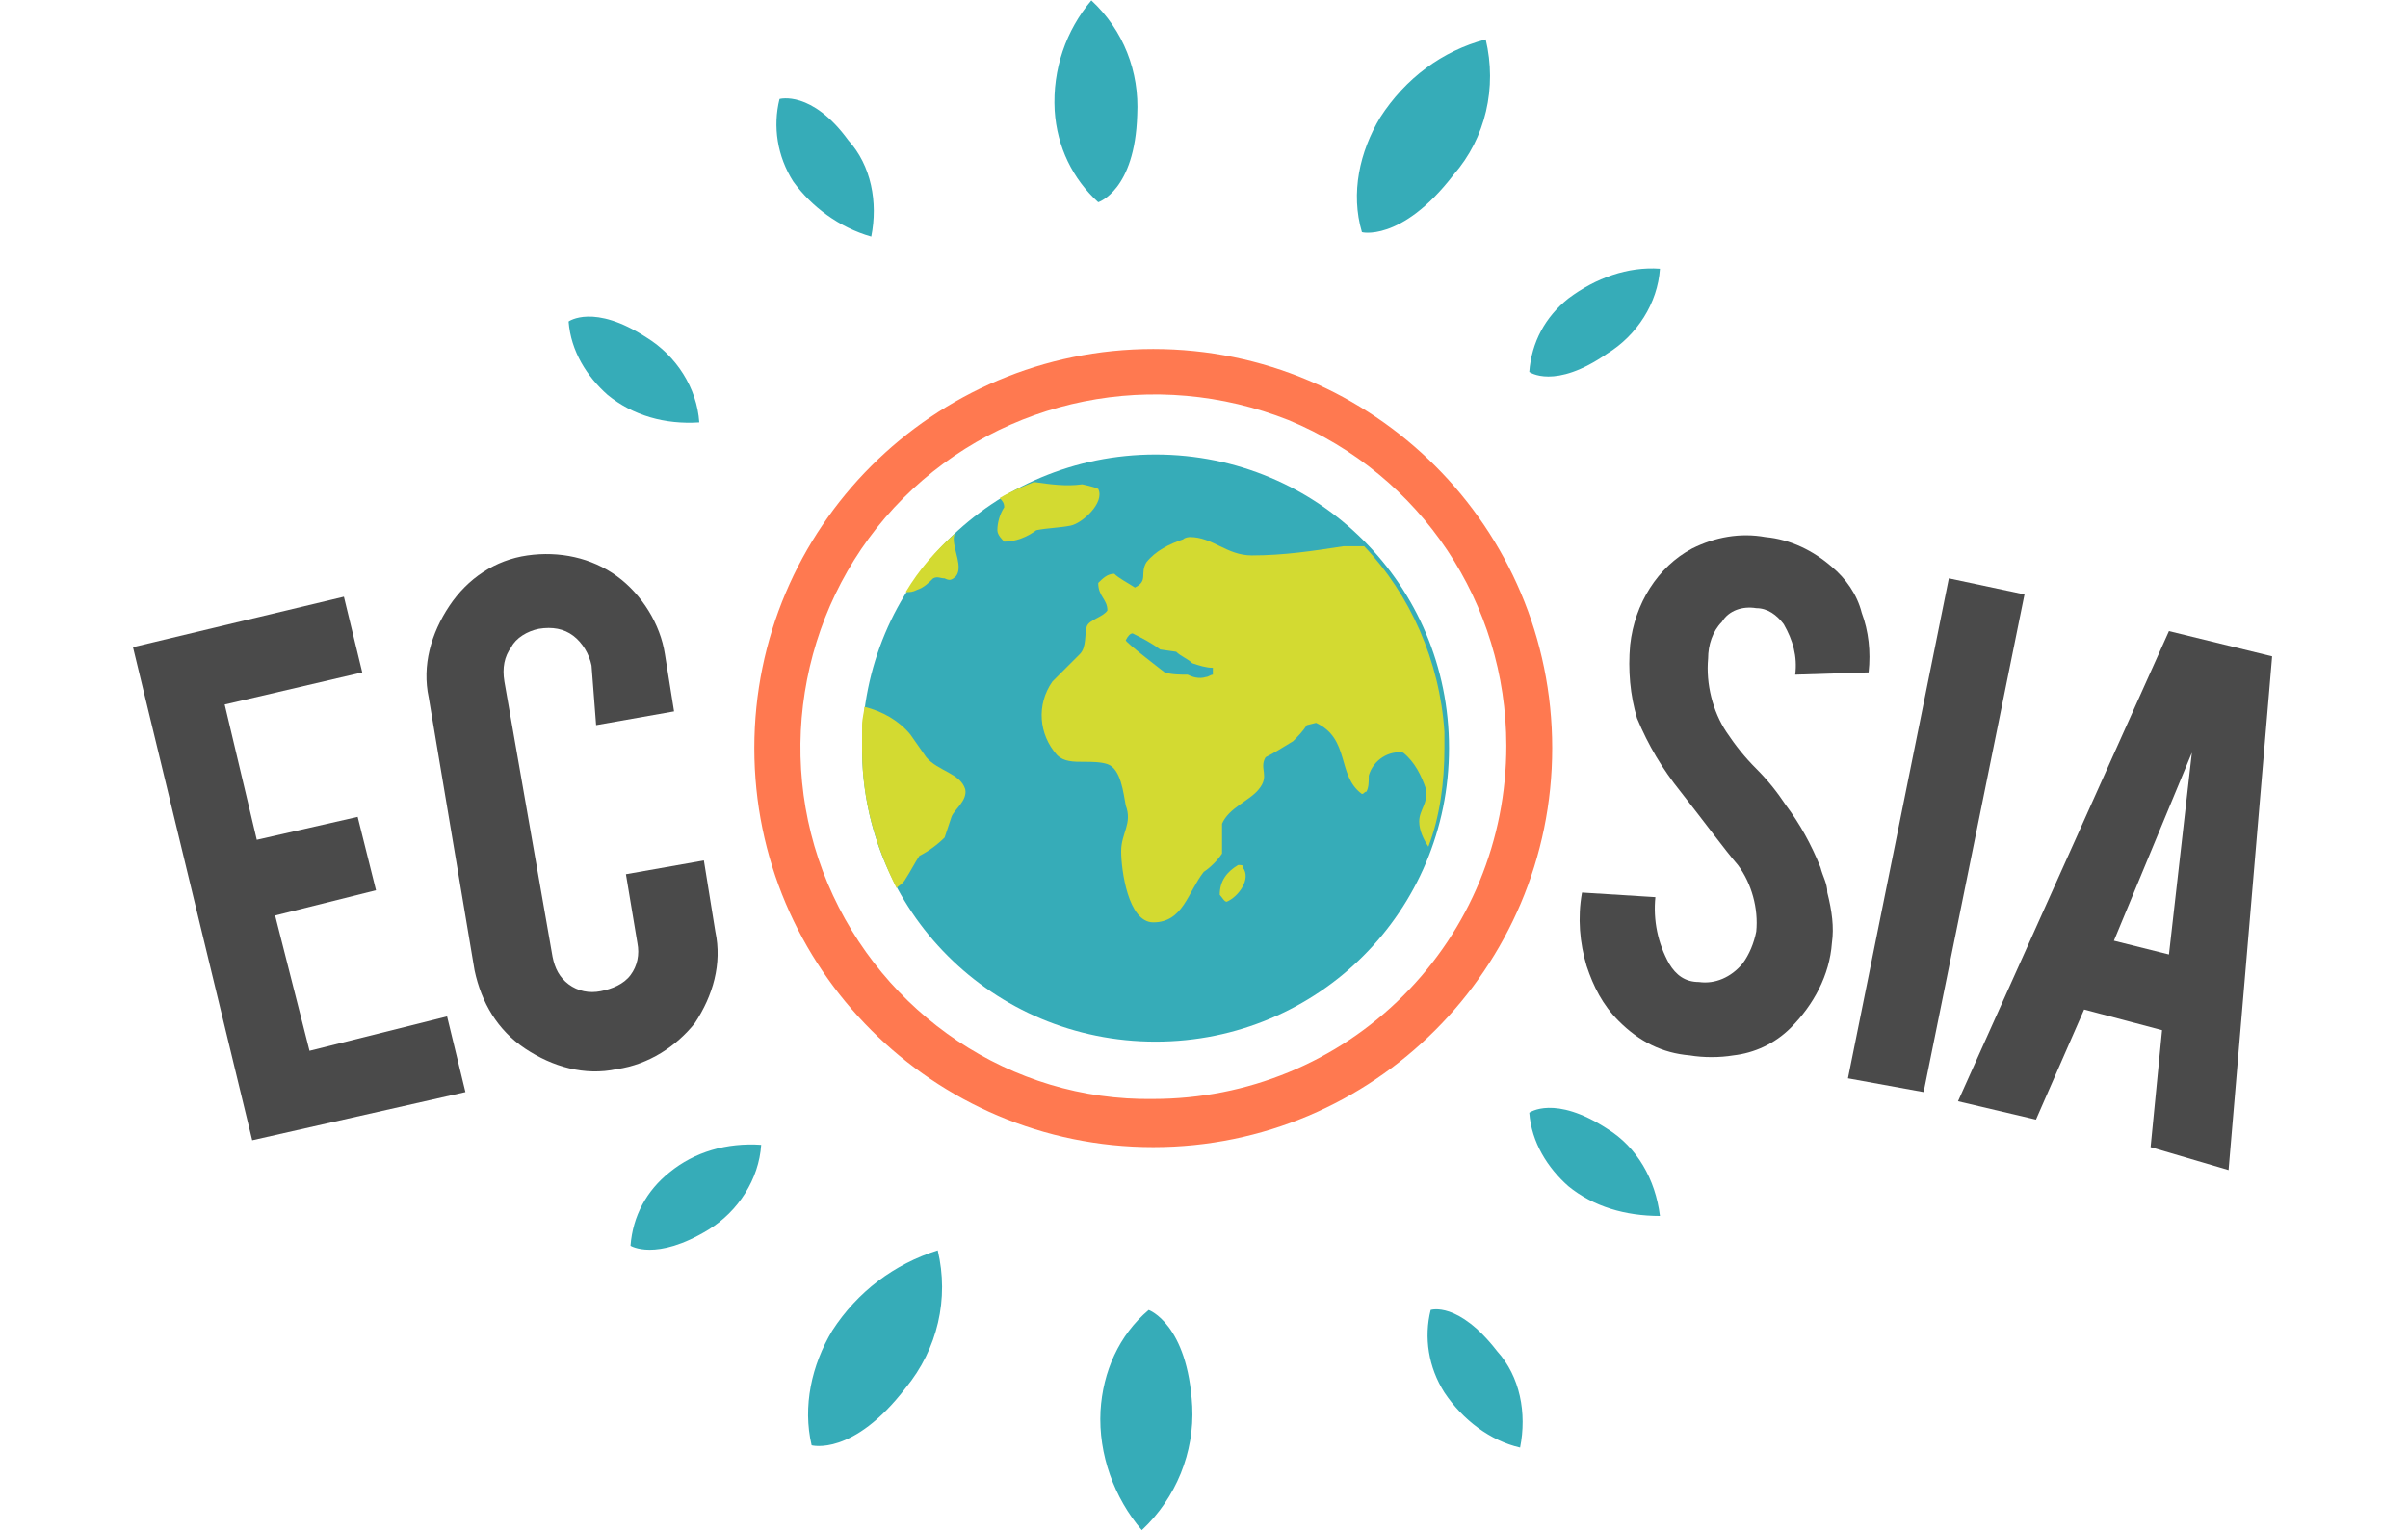 <?xml version="1.0" encoding="utf-8"?>
<!-- Generator: Adobe Illustrator 25.3.0, SVG Export Plug-In . SVG Version: 6.00 Build 0)  -->
<svg version="1.1" id="Calque_1" xmlns="http://www.w3.org/2000/svg" xmlns:xlink="http://www.w3.org/1999/xlink" x="0px" y="0px"
	 viewBox="0 0 140 89" style="enable-background:new 0 0 140 89;" xml:space="preserve">
<style type="text/css">
	.st0{clip-path:url(#SVGID_2_);}
	.st1{clip-path:url(#SVGID_4_);}
	.st2{fill:#36ACB8;}
	.st3{clip-path:url(#SVGID_6_);}
	.st4{clip-path:url(#SVGID_8_);}
	.st5{fill:#4A4A4A;}
	.st6{clip-path:url(#SVGID_10_);}
	.st7{clip-path:url(#SVGID_12_);}
	.st8{clip-path:url(#SVGID_14_);}
	.st9{clip-path:url(#SVGID_16_);}
	.st10{clip-path:url(#SVGID_18_);}
	.st11{clip-path:url(#SVGID_20_);}
	.st12{clip-path:url(#SVGID_22_);}
	.st13{clip-path:url(#SVGID_24_);}
	.st14{clip-path:url(#SVGID_26_);}
	.st15{clip-path:url(#SVGID_28_);}
	.st16{fill:#FF7950;}
	.st17{clip-path:url(#SVGID_30_);}
	.st18{clip-path:url(#SVGID_32_);}
	.st19{clip-path:url(#SVGID_34_);}
	.st20{clip-path:url(#SVGID_36_);}
	.st21{fill:#D3DA31;}
	.st22{clip-path:url(#SVGID_38_);}
	.st23{clip-path:url(#SVGID_40_);}
	.st24{clip-path:url(#SVGID_42_);}
	.st25{clip-path:url(#SVGID_44_);}
	.st26{clip-path:url(#SVGID_46_);}
	.st27{clip-path:url(#SVGID_48_);}
	.st28{clip-path:url(#SVGID_50_);}
	.st29{clip-path:url(#SVGID_52_);}
	.st30{clip-path:url(#SVGID_54_);}
	.st31{clip-path:url(#SVGID_56_);}
</style>
<g transform="matrix(1.333 0 0 -1.333 0 90.667)">
	<g>
		<defs>
			<path id="SVGID_1_" d="M70.1,18.8c-2.3,1.5-3.4,0.7-3.4,0.7c0.1-1.3,0.8-2.4,1.7-3.2c1.1-0.9,2.5-1.3,4-1.3
				C72.2,16.6,71.4,18,70.1,18.8L70.1,18.8z M36.3,10c-0.9-1.5-1.3-3.3-0.9-5c0,0,1.8-0.5,4.1,2.5c1.4,1.7,1.9,3.9,1.4,6
				C39,12.9,37.4,11.7,36.3,10L36.3,10L36.3,10z M29.2,16.9c-1-0.8-1.6-1.9-1.7-3.2c0,0,1.1-0.7,3.4,0.7c1.3,0.8,2.2,2.2,2.3,3.7
				C31.7,18.2,30.3,17.8,29.2,16.9L29.2,16.9z M50.1,10.9c-1.3-1.1-2-2.7-2.1-4.4c-0.1-1.9,0.6-3.8,1.8-5.2c1.5,1.4,2.3,3.4,2.2,5.4
				C51.8,10.3,50.1,10.9,50.1,10.9L50.1,10.9z M62.4,10.9c-0.3-1.2-0.1-2.5,0.6-3.6c0.8-1.2,2-2.1,3.3-2.4c0.3,1.5,0,3.1-1,4.2
				C63.6,11.3,62.4,10.9,62.4,10.9L62.4,10.9z M70.1,52.6c1.3,0.8,2.2,2.2,2.3,3.7c-1.4,0.1-2.8-0.4-4-1.3c-1-0.8-1.6-1.9-1.7-3.2
				C66.7,51.8,67.8,51,70.1,52.6L70.1,52.6z M30.5,49.6c-0.1,1.5-1,2.9-2.3,3.7c-2.3,1.5-3.4,0.7-3.4,0.7c0.1-1.3,0.8-2.4,1.7-3.2
				C27.6,49.9,29,49.5,30.5,49.6L30.5,49.6z M38,57.7c0.3,1.5,0,3.1-1,4.2c-1.6,2.2-3,1.8-3,1.8c-0.3-1.2-0.1-2.5,0.6-3.6
				C35.4,59,36.6,58.1,38,57.7L38,57.7z M63.4,60.4c1.4,1.6,1.9,3.8,1.4,5.9c-1.9-0.5-3.5-1.7-4.6-3.4c-0.9-1.5-1.3-3.3-0.8-5
				C59.3,57.9,61.1,57.4,63.4,60.4L63.4,60.4z M49.6,63c0.1,1.9-0.6,3.7-2,5c-1.1-1.3-1.7-3-1.6-4.8c0.1-1.6,0.8-3,1.9-4
				C47.9,59.2,49.5,59.7,49.6,63L49.6,63z"/>
		</defs>
		<clipPath id="SVGID_2_">
			<use xlink:href="#SVGID_1_"  style="overflow:visible;"/>
		</clipPath>
		<g class="st0">
			<g>
				<defs>
					<rect id="SVGID_3_" x="-193.2" y="-531.7" width="491.3" height="1063.8"/>
				</defs>
				<clipPath id="SVGID_4_">
					<use xlink:href="#SVGID_3_"  style="overflow:visible;"/>
				</clipPath>
				<g class="st1">
					<path class="st2" d="M19.9,72.9h57.5V-3.7H19.9L19.9,72.9z"/>
				</g>
			</g>
		</g>
	</g>
	<g>
		<defs>
			<polygon id="SVGID_5_" points="11,18.3 5.8,39.8 15,42 15.8,38.7 9.8,37.3 11.2,31.4 15.6,32.4 16.4,29.2 12,28.1 13.5,22.2 
				19.5,23.7 20.3,20.4 			"/>
		</defs>
		<clipPath id="SVGID_6_">
			<use xlink:href="#SVGID_5_"  style="overflow:visible;"/>
		</clipPath>
		<g class="st3">
			<g>
				<defs>
					<rect id="SVGID_7_" x="-193.2" y="-531.7" width="491.3" height="1063.8"/>
				</defs>
				<clipPath id="SVGID_8_">
					<use xlink:href="#SVGID_7_"  style="overflow:visible;"/>
				</clipPath>
				<g class="st4">
					<path class="st5" d="M0.9,46.9h24.3V13.3H0.9V46.9z"/>
				</g>
			</g>
		</g>
	</g>
	<g>
		<defs>
			<path id="SVGID_9_" d="M26.9,21.4c-1.4-0.3-2.8,0.1-4,0.9c-1.2,0.8-1.9,2-2.2,3.4l-2,11.9c-0.3,1.4,0.1,2.8,0.9,4
				c0.8,1.2,2,2,3.4,2.2c1.4,0.2,2.8-0.1,3.9-0.9c1.1-0.8,1.9-2.1,2.1-3.4l0.4-2.5l-3.4-0.6L25.8,39c-0.1,0.5-0.4,1-0.8,1.3
				c-0.4,0.3-0.9,0.4-1.5,0.3c-0.5-0.1-1-0.4-1.2-0.8c-0.3-0.4-0.4-0.9-0.3-1.5l2.1-12c0.1-0.5,0.3-0.9,0.7-1.2
				c0.4-0.3,0.9-0.4,1.4-0.3c0.5,0.1,1,0.3,1.3,0.7c0.3,0.4,0.4,0.9,0.3,1.4l-0.5,3l3.4,0.6l0.5-3.1c0.3-1.4-0.1-2.8-0.9-4
				C29.5,22.4,28.3,21.6,26.9,21.4L26.9,21.4z"/>
		</defs>
		<clipPath id="SVGID_10_">
			<use xlink:href="#SVGID_9_"  style="overflow:visible;"/>
		</clipPath>
		<g class="st6">
			<g>
				<defs>
					<rect id="SVGID_11_" x="-193.2" y="-531.7" width="491.3" height="1063.8"/>
				</defs>
				<clipPath id="SVGID_12_">
					<use xlink:href="#SVGID_11_"  style="overflow:visible;"/>
				</clipPath>
				<g class="st7">
					<path class="st5" d="M13.8,48.8h22.5V16.4H13.8L13.8,48.8z"/>
				</g>
			</g>
		</g>
	</g>
	<g>
		<defs>
			<path id="SVGID_13_" d="M79.9,26.9c-0.1-1.4-0.8-2.7-1.8-3.7c-0.7-0.7-1.6-1.1-2.5-1.2c-0.6-0.1-1.3-0.1-1.9,0
				c-1.2,0.1-2.2,0.6-3.1,1.5c-0.7,0.7-1.1,1.5-1.4,2.4c-0.3,1-0.4,2.1-0.2,3.2l3.2-0.2c-0.1-1,0.1-2,0.6-2.9
				c0.3-0.5,0.7-0.8,1.3-0.8c0.7-0.1,1.4,0.2,1.9,0.8c0.3,0.4,0.5,0.9,0.6,1.4c0.1,1-0.2,2.1-0.8,2.9c-0.6,0.7-1.4,1.8-2.5,3.2
				c-0.8,1-1.4,2-1.9,3.2c-0.3,1-0.4,2.1-0.3,3.2c0.2,1.8,1.2,3.4,2.7,4.2c1,0.5,2.1,0.7,3.2,0.5c1.1-0.1,2.1-0.6,2.9-1.3
				c0.6-0.5,1.1-1.2,1.3-2c0.3-0.8,0.4-1.7,0.3-2.6l-3.2-0.1c0.1,0.8-0.1,1.5-0.5,2.2c-0.3,0.4-0.7,0.7-1.2,0.7
				c-0.6,0.1-1.2-0.1-1.5-0.6c-0.4-0.4-0.6-1-0.6-1.6c-0.1-1.1,0.2-2.3,0.8-3.2c0.4-0.6,0.8-1.1,1.3-1.6c0.5-0.5,0.9-1,1.3-1.6
				c0.6-0.8,1.1-1.7,1.5-2.7c0.1-0.4,0.3-0.7,0.3-1.1C79.9,28.3,80,27.6,79.9,26.9L79.9,26.9z"/>
		</defs>
		<clipPath id="SVGID_14_">
			<use xlink:href="#SVGID_13_"  style="overflow:visible;"/>
		</clipPath>
		<g class="st8">
			<g>
				<defs>
					<rect id="SVGID_15_" x="-193.2" y="-531.7" width="491.3" height="1063.8"/>
				</defs>
				<clipPath id="SVGID_16_">
					<use xlink:href="#SVGID_15_"  style="overflow:visible;"/>
				</clipPath>
				<g class="st9">
					<path class="st5" d="M64.1,49.6h22.4V17H64.1V49.6z"/>
				</g>
			</g>
		</g>
	</g>
	<g>
		<defs>
			<polygon id="SVGID_17_" points="83.9,20.4 80.6,21 85,42.8 88.3,42.1 			"/>
		</defs>
		<clipPath id="SVGID_18_">
			<use xlink:href="#SVGID_17_"  style="overflow:visible;"/>
		</clipPath>
		<g class="st10">
			<g>
				<defs>
					<rect id="SVGID_19_" x="-193.2" y="-531.7" width="491.3" height="1063.8"/>
				</defs>
				<clipPath id="SVGID_20_">
					<use xlink:href="#SVGID_19_"  style="overflow:visible;"/>
				</clipPath>
				<g class="st11">
					<path class="st5" d="M75.7,47.7h17.6V15.5H75.7L75.7,47.7z"/>
				</g>
			</g>
		</g>
	</g>
	<g>
		<defs>
			<path id="SVGID_21_" d="M90.9,24l-2.1-4.8l-3.4,0.8l9.2,20.5l4.5-1.1l-1.9-22.4L93.8,18l0.5,5.1L90.9,24z M95.6,35.2L92.2,27
				l2.4-0.6L95.6,35.2z"/>
		</defs>
		<clipPath id="SVGID_22_">
			<use xlink:href="#SVGID_21_"  style="overflow:visible;"/>
		</clipPath>
		<g class="st12">
			<g>
				<defs>
					<rect id="SVGID_23_" x="-193.2" y="-531.7" width="491.3" height="1063.8"/>
				</defs>
				<clipPath id="SVGID_24_">
					<use xlink:href="#SVGID_23_"  style="overflow:visible;"/>
				</clipPath>
				<g class="st13">
					<path class="st5" d="M80.5,45.5H104V12.2H80.5V45.5z"/>
				</g>
			</g>
		</g>
	</g>
	<g>
		<defs>
			<path id="SVGID_25_" d="M32.9,35.4c0-9.6,7.8-17.4,17.4-17.4c9.6,0,17.4,7.8,17.4,17.4c0,9.6-7.8,17.4-17.4,17.4
				C40.7,52.8,32.9,45,32.9,35.4z M36.1,29.5c-2.4,5.7-1.1,12.4,3.3,16.8c4.4,4.4,11,5.7,16.8,3.4c5.8-2.4,9.5-8,9.5-14.2
				c0-4.1-1.6-8-4.5-10.9c-2.9-2.9-6.8-4.5-10.9-4.5h0C44.1,20,38.5,23.8,36.1,29.5L36.1,29.5z"/>
		</defs>
		<clipPath id="SVGID_26_">
			<use xlink:href="#SVGID_25_"  style="overflow:visible;"/>
		</clipPath>
		<g class="st14">
			<g>
				<defs>
					<rect id="SVGID_27_" x="-193.2" y="-531.7" width="491.3" height="1063.8"/>
				</defs>
				<clipPath id="SVGID_28_">
					<use xlink:href="#SVGID_27_"  style="overflow:visible;"/>
				</clipPath>
				<g class="st15">
					<path class="st16" d="M28,57.7h44.7V13.1H28L28,57.7z"/>
				</g>
			</g>
		</g>
	</g>
	<g>
		<defs>
			<path id="SVGID_29_" d="M37.6,35.4c0-7.1,5.7-12.8,12.8-12.8c7.1,0,12.8,5.7,12.8,12.8c0,7.1-5.7,12.8-12.8,12.8
				C43.3,48.2,37.6,42.5,37.6,35.4z"/>
		</defs>
		<clipPath id="SVGID_30_">
			<use xlink:href="#SVGID_29_"  style="overflow:visible;"/>
		</clipPath>
		<g class="st17">
			<g>
				<defs>
					<rect id="SVGID_31_" x="-193.2" y="-531.7" width="491.3" height="1063.8"/>
				</defs>
				<clipPath id="SVGID_32_">
					<use xlink:href="#SVGID_31_"  style="overflow:visible;"/>
				</clipPath>
				<g class="st18">
					<path class="st2" d="M32.6,53.1H68V17.7H32.6V53.1z"/>
				</g>
			</g>
		</g>
	</g>
	<g>
		<defs>
			<path id="SVGID_33_" d="M39.5,42.2c0.2,0,0.3,0,0.5,0.1c0.3,0.1,0.5,0.3,0.7,0.5c0.2,0.1,0.3,0,0.5,0c0.2-0.1,0.3-0.1,0.5,0.1
				c0.3,0.4-0.1,1.1-0.1,1.6c0,0.1,0,0.2,0.1,0.3C40.8,44,40.1,43.2,39.5,42.2L39.5,42.2z"/>
		</defs>
		<clipPath id="SVGID_34_">
			<use xlink:href="#SVGID_33_"  style="overflow:visible;"/>
		</clipPath>
		<g class="st19">
			<g>
				<defs>
					<rect id="SVGID_35_" x="-193.2" y="-531.7" width="491.3" height="1063.8"/>
				</defs>
				<clipPath id="SVGID_36_">
					<use xlink:href="#SVGID_35_"  style="overflow:visible;"/>
				</clipPath>
				<g class="st20">
					<path class="st21" d="M34.6,49.7h12.1V37.3H34.6V49.7z"/>
				</g>
			</g>
		</g>
	</g>
	<g>
		<defs>
			<path id="SVGID_37_" d="M37.7,37.2c0-0.2-0.1-0.5-0.1-0.8c0-0.1,0-0.1,0-0.2c0-0.3,0-0.6,0-0.9c0-2.2,0.6-4.2,1.5-6
				c0.1,0.1,0.3,0.2,0.4,0.4c0.2,0.3,0.4,0.7,0.6,1c0.4,0.2,0.8,0.5,1.1,0.8c0.1,0.3,0.2,0.6,0.3,0.9c0.1,0.3,0.7,0.7,0.6,1.2
				c-0.2,0.7-1.2,0.8-1.7,1.4c-0.2,0.3-0.5,0.7-0.7,1C39.2,36.6,38.5,37,37.7,37.2C37.7,37.3,37.7,37.2,37.7,37.2L37.7,37.2z"/>
		</defs>
		<clipPath id="SVGID_38_">
			<use xlink:href="#SVGID_37_"  style="overflow:visible;"/>
		</clipPath>
		<g class="st22">
			<g>
				<defs>
					<rect id="SVGID_39_" x="-193.2" y="-531.7" width="491.3" height="1063.8"/>
				</defs>
				<clipPath id="SVGID_40_">
					<use xlink:href="#SVGID_39_"  style="overflow:visible;"/>
				</clipPath>
				<g class="st23">
					<path class="st21" d="M32.6,42.2H47V24.4H32.6V42.2z"/>
				</g>
			</g>
		</g>
	</g>
	<g>
		<defs>
			<path id="SVGID_41_" d="M51.6,44.5c-0.6-0.2-1.2-0.5-1.6-1c-0.3-0.5,0.1-0.8-0.5-1.1c-0.3,0.2-0.7,0.4-0.9,0.6
				c-0.3,0-0.5-0.2-0.7-0.4c0-0.6,0.4-0.7,0.4-1.2c-0.2-0.3-0.8-0.4-0.9-0.7c-0.1-0.3,0-0.9-0.3-1.2c-0.4-0.4-0.8-0.8-1.2-1.2
				c-0.7-1-0.6-2.3,0.2-3.2c0.3-0.3,0.7-0.3,1.2-0.3c0.3,0,0.7,0,1-0.1c0.6-0.2,0.7-1.3,0.8-1.8c0.3-0.8-0.2-1.2-0.2-2
				c0-0.8,0.3-3.1,1.4-3.1c1.3,0,1.5,1.3,2.2,2.2c0.3,0.2,0.6,0.5,0.8,0.8c0,0.4,0,0.9,0,1.3c0.3,0.7,1.2,1,1.6,1.5
				c0.5,0.6,0,0.9,0.3,1.4c0,0,0,0,0,0c0.4,0.2,0.7,0.4,1.2,0.7c0.2,0.2,0.4,0.4,0.6,0.7l0.4,0.1c1.5-0.7,0.9-2.3,2-3.1
				c0.1,0,0.1,0.1,0.2,0.1c0.1,0.2,0.1,0.4,0.1,0.7c0.2,0.7,0.9,1.1,1.5,1c0.5-0.4,0.8-1,1-1.6c0.1-0.6-0.3-0.9-0.3-1.4
				c0-0.4,0.2-0.8,0.4-1.1c0,0,0,0,0,0c0.5,1.3,0.7,2.8,0.7,4.3v0c0,0.2,0,0.4,0,0.6c0,0,0,0.1,0,0.1c-0.2,3.1-1.5,6-3.5,8.1
				c-0.3,0-0.6,0-0.9,0c-1.3-0.2-2.6-0.4-4-0.4c-1.1,0-1.7,0.8-2.7,0.8C51.9,44.6,51.7,44.6,51.6,44.5L51.6,44.5z M51.8,38.6
				c-0.3,0-0.7,0-1,0.1c0,0-1.7,1.3-1.7,1.4c0.1,0.2,0.2,0.3,0.3,0.3c0.4-0.2,0.8-0.4,1.2-0.7l0.7-0.1c0.2-0.2,0.5-0.3,0.7-0.5
				c0.3-0.1,0.6-0.2,0.9-0.2c0,0,0-0.1,0-0.1v-0.2c-0.1,0-0.2-0.1-0.3-0.1C52.3,38.4,52,38.5,51.8,38.6L51.8,38.6z"/>
		</defs>
		<clipPath id="SVGID_42_">
			<use xlink:href="#SVGID_41_"  style="overflow:visible;"/>
		</clipPath>
		<g class="st24">
			<g>
				<defs>
					<rect id="SVGID_43_" x="-193.2" y="-531.7" width="491.3" height="1063.8"/>
				</defs>
				<clipPath id="SVGID_44_">
					<use xlink:href="#SVGID_43_"  style="overflow:visible;"/>
				</clipPath>
				<g class="st25">
					<path class="st21" d="M40.4,49.5H68V22.8H40.4V49.5z"/>
				</g>
			</g>
		</g>
	</g>
	<g>
		<defs>
			<path id="SVGID_45_" d="M54,30.3c-0.5-0.3-0.8-0.7-0.8-1.3c0.1-0.1,0.2-0.3,0.3-0.3c0.5,0.2,1.1,1,0.7,1.5
				C54.2,30.3,54.2,30.3,54,30.3C54.1,30.3,54.1,30.3,54,30.3L54,30.3z"/>
		</defs>
		<clipPath id="SVGID_46_">
			<use xlink:href="#SVGID_45_"  style="overflow:visible;"/>
		</clipPath>
		<g class="st26">
			<g>
				<defs>
					<rect id="SVGID_47_" x="-193.2" y="-531.7" width="491.3" height="1063.8"/>
				</defs>
				<clipPath id="SVGID_48_">
					<use xlink:href="#SVGID_47_"  style="overflow:visible;"/>
				</clipPath>
				<g class="st27">
					<path class="st21" d="M48.3,35.2h11V23.8h-11V35.2z"/>
				</g>
			</g>
		</g>
	</g>
	<g>
		<defs>
			<path id="SVGID_49_" d="M43.6,46.3c0.1-0.1,0.2-0.2,0.2-0.4c-0.2-0.3-0.3-0.7-0.3-1c0-0.2,0.2-0.4,0.3-0.5c0.5,0,1,0.2,1.4,0.5
				c0.5,0.1,1,0.1,1.5,0.2c0.5,0.1,1.5,1,1.2,1.6c-0.2,0.1-0.7,0.2-0.7,0.2c-0.7-0.1-1.4,0-2.1,0.1C44.6,46.8,44.1,46.6,43.6,46.3
				L43.6,46.3z"/>
		</defs>
		<clipPath id="SVGID_50_">
			<use xlink:href="#SVGID_49_"  style="overflow:visible;"/>
		</clipPath>
		<g class="st28">
			<g>
				<defs>
					<rect id="SVGID_51_" x="-193.2" y="-531.7" width="491.3" height="1063.8"/>
				</defs>
				<clipPath id="SVGID_52_">
					<use xlink:href="#SVGID_51_"  style="overflow:visible;"/>
				</clipPath>
				<g class="st29">
					<g>
						<defs>
							<rect id="SVGID_53_" x="35.8" y="36.2" width="19.7" height="18.3"/>
						</defs>
						<clipPath id="SVGID_54_">
							<use xlink:href="#SVGID_53_"  style="overflow:visible;"/>
						</clipPath>
						<g class="st30">
							<g>
								<defs>
									<rect id="SVGID_55_" x="42.1" y="42.8" width="7.9" height="5.2"/>
								</defs>
								<clipPath id="SVGID_56_">
									<use xlink:href="#SVGID_55_"  style="overflow:visible;"/>
								</clipPath>
								<g class="st31">
									<path class="st21" d="M38.6,52h14.2V39.5H38.6V52z"/>
								</g>
							</g>
						</g>
					</g>
				</g>
			</g>
		</g>
	</g>
</g>
</svg>

